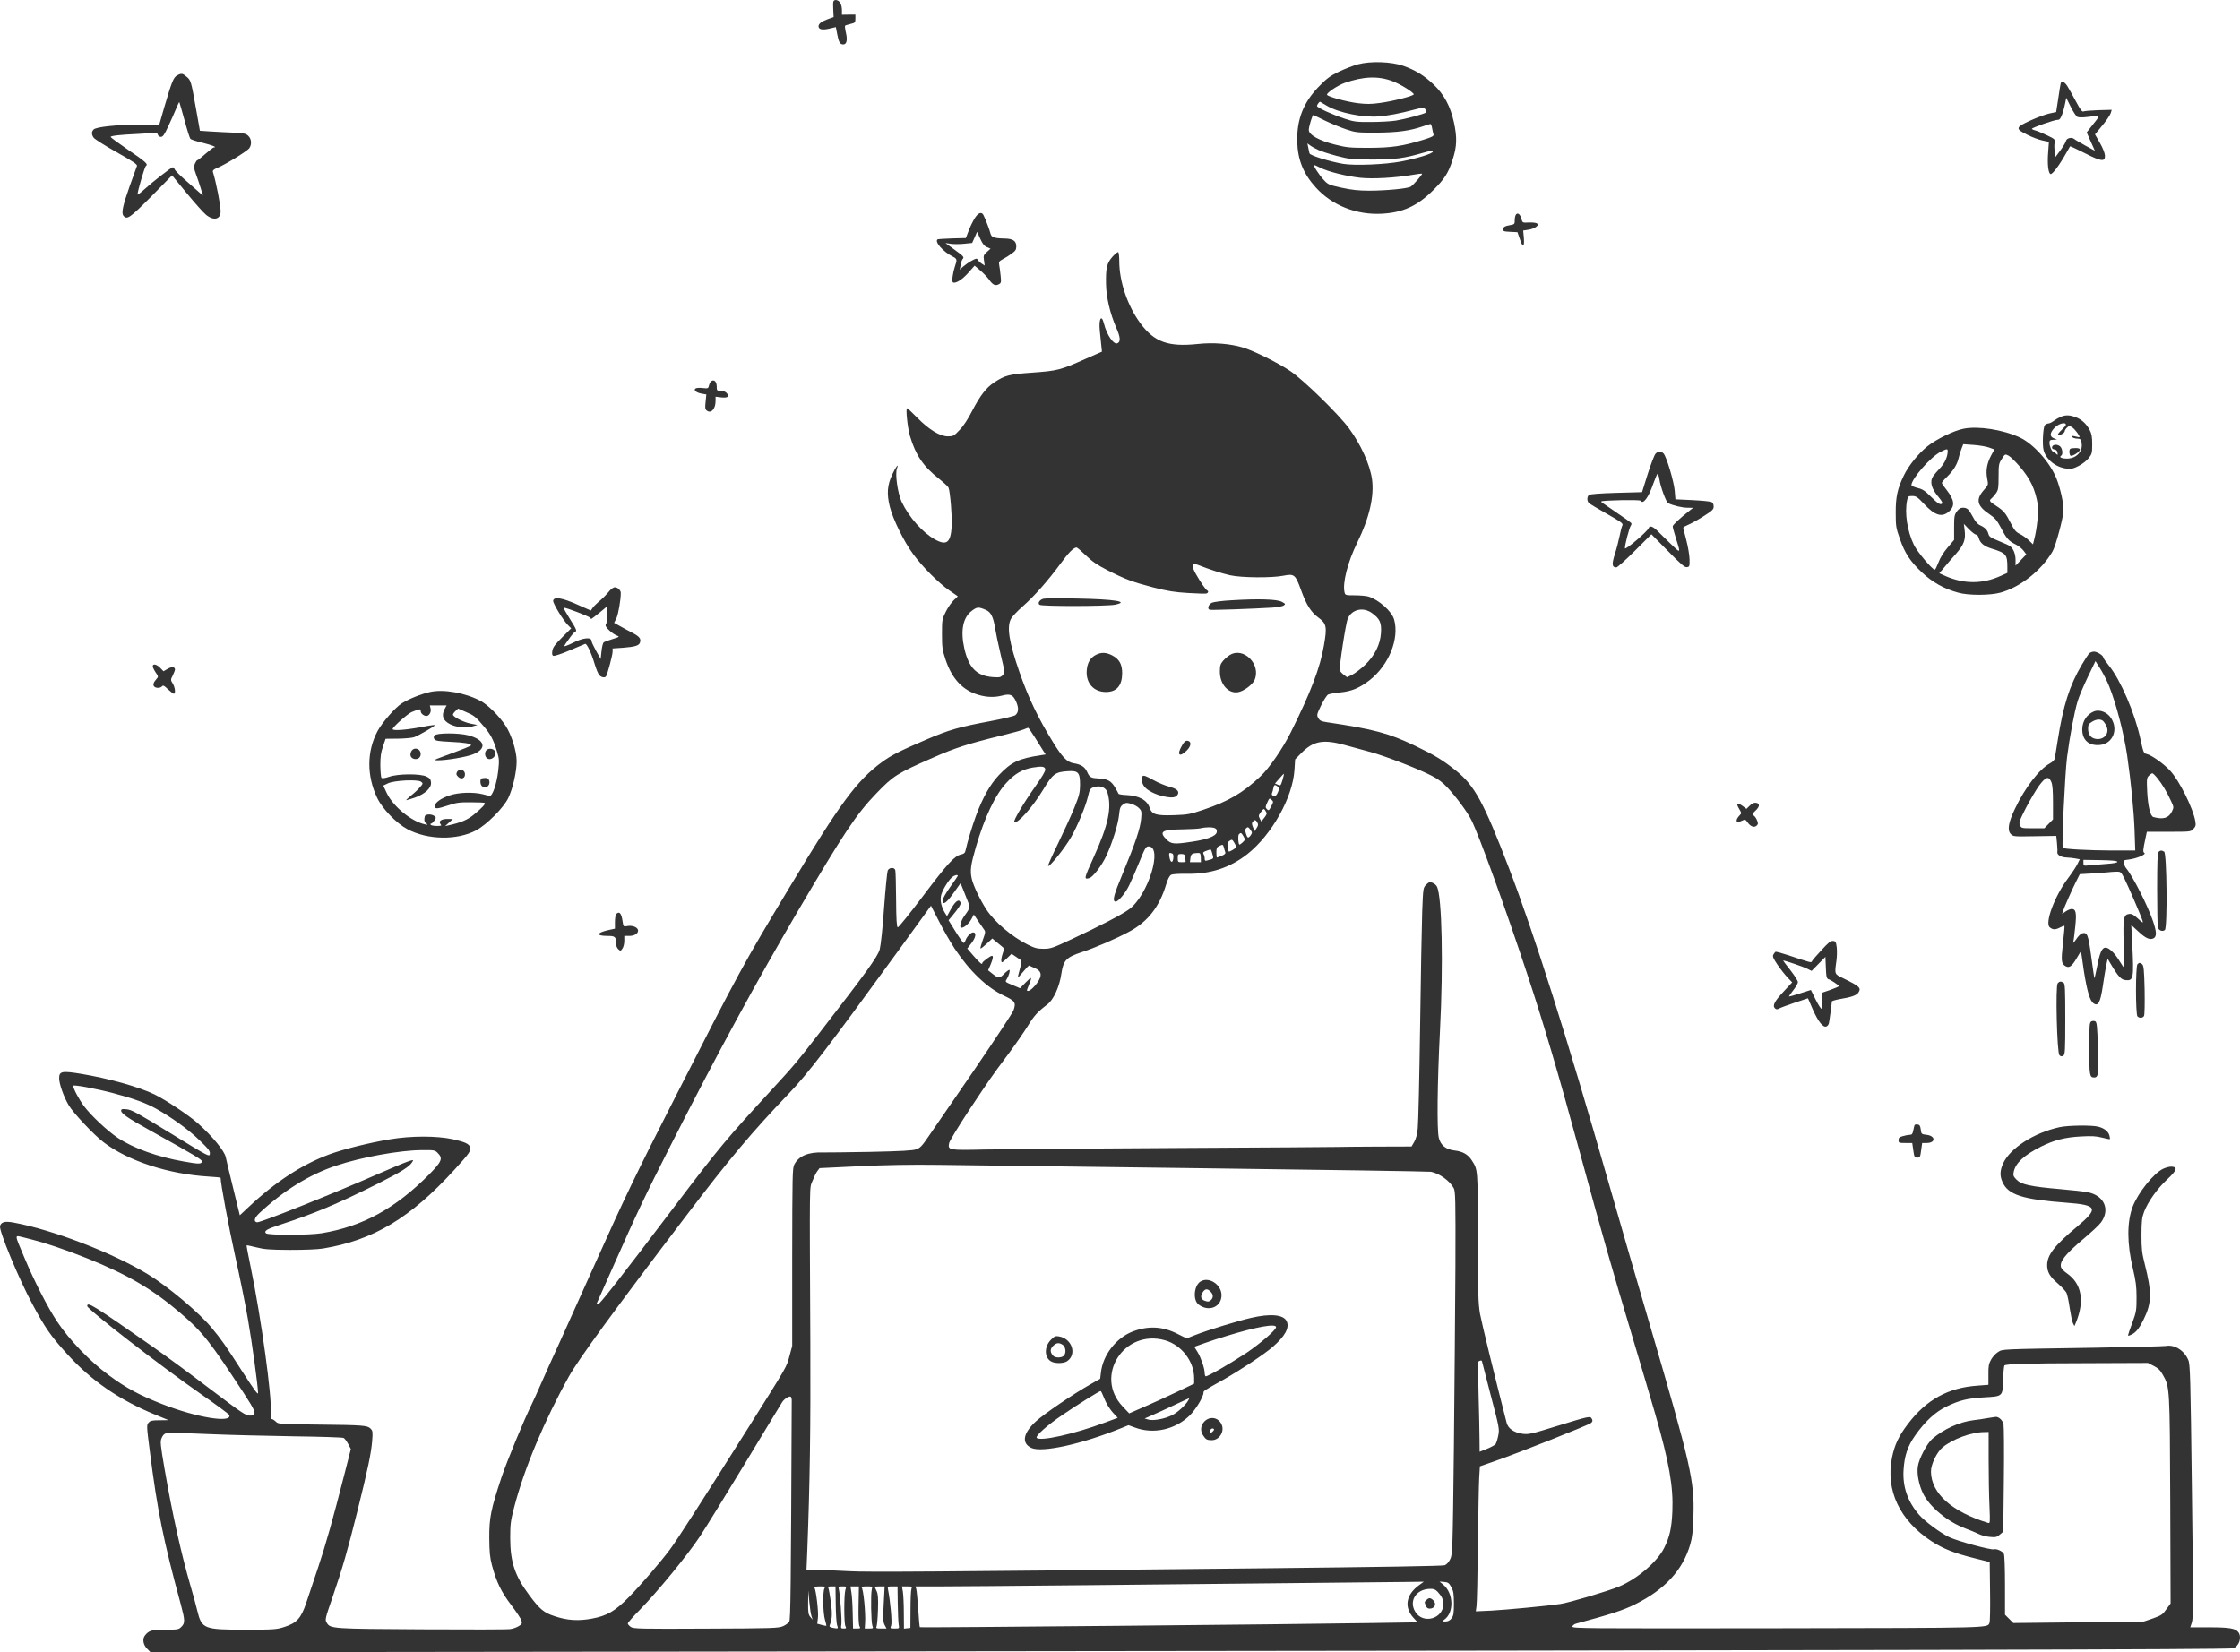 <?xml version="1.0" standalone="no"?>
<!DOCTYPE svg PUBLIC "-//W3C//DTD SVG 20010904//EN"
 "http://www.w3.org/TR/2001/REC-SVG-20010904/DTD/svg10.dtd">
<svg version="1.0" xmlns="http://www.w3.org/2000/svg"
 width="1914.356pt" height="1412.234pt" viewBox="0 0 1914.356 1412.234"
 preserveAspectRatio="xMidYMid meet">
<g transform="translate(-53.459,1682.963) scale(0.1,-0.1)"
fill="#333333" stroke="none">
<path d="M7657 16817 c-3 -7 -3 -40 -1 -73 l3 -60 -50 -18 c-54 -20 -79 -39
-79 -61 0 -27 33 -34 92 -20 l56 13 12 -62 c13 -69 24 -86 52 -86 28 0 37 37
22 100 -7 30 -10 57 -7 60 2 3 23 9 46 15 39 9 42 12 42 45 l0 35 -57 0 -58
-1 0 41 c0 22 -7 51 -16 63 -17 24 -49 29 -57 9z"/>
<path d="M12140 16280 c-41 -11 -115 -40 -165 -64 -76 -37 -103 -58 -172 -129
-130 -135 -186 -279 -182 -467 4 -156 53 -277 160 -394 139 -153 347 -235 564
-223 179 10 301 65 437 200 99 98 131 148 168 265 36 111 38 187 10 317 -30
137 -84 237 -173 322 -83 79 -154 122 -259 160 -103 36 -280 42 -388 13z m295
-144 c68 -26 175 -92 182 -112 4 -13 -178 -60 -294 -75 -71 -10 -113 -10 -187
-1 -92 12 -250 54 -260 71 -9 14 89 80 150 102 161 56 287 61 409 15z m-561
-210 c100 -60 310 -103 446 -91 83 7 174 24 299 57 82 21 84 21 97 3 8 -10 11
-22 7 -26 -13 -13 -174 -56 -258 -70 -44 -7 -141 -12 -215 -12 -121 -1 -144 2
-220 27 -112 37 -240 96 -240 110 0 10 19 36 26 36 1 0 27 -15 58 -34z m-14
-128 c52 -25 133 -58 180 -74 80 -27 94 -28 255 -28 178 1 288 15 400 54 32
11 61 20 65 20 4 0 11 -17 14 -37 4 -21 9 -45 12 -54 3 -12 -15 -22 -84 -43
-182 -56 -273 -69 -467 -70 -165 0 -189 2 -292 28 -133 33 -223 83 -223 125 0
30 32 133 39 128 3 -2 49 -24 101 -49z m-61 -249 c24 -12 96 -35 160 -52 109
-28 127 -30 301 -31 196 0 275 10 438 58 63 18 82 21 82 10 0 -17 -131 -58
-273 -85 -139 -26 -395 -36 -493 -20 -116 20 -283 71 -288 90 -2 9 -8 32 -11
51 l-7 34 23 -17 c13 -10 44 -27 68 -38z m21 -154 c66 -33 223 -72 342 -85
105 -11 300 0 443 25 43 8 81 12 83 10 5 -5 -72 -94 -96 -110 -23 -17 -212
-35 -356 -35 -90 0 -147 6 -235 25 -113 25 -117 27 -157 71 -40 44 -91 124
-79 124 3 0 28 -11 55 -25z"/>
<path d="M2048 16185 c-31 -17 -45 -53 -109 -270 l-43 -150 -171 -1 c-193 0
-369 -19 -390 -41 -19 -19 -19 -43 0 -70 8 -12 96 -68 196 -124 142 -80 179
-105 174 -118 -4 -9 -31 -85 -61 -169 -60 -170 -74 -233 -54 -257 30 -36 55
-18 237 165 l178 181 124 -151 c69 -84 143 -167 166 -186 66 -54 125 -40 125
29 0 54 -38 247 -66 338 -3 12 7 21 38 34 65 26 256 143 273 168 23 32 19 80
-9 106 -20 19 -37 23 -127 27 -57 2 -145 7 -195 10 l-91 6 -33 186 c-42 237
-44 246 -81 276 -35 30 -44 31 -81 11z m63 -381 c22 -82 45 -154 50 -160 5 -7
51 -22 102 -34 81 -20 132 -40 100 -40 -6 0 -38 -25 -72 -55 -34 -30 -66 -55
-70 -55 -5 0 -14 -14 -21 -30 -11 -26 -9 -38 9 -88 12 -31 30 -86 41 -121 l19
-63 -22 19 c-12 11 -65 57 -117 103 -52 45 -98 91 -102 101 -4 11 -12 19 -17
19 -12 0 -172 -124 -243 -189 -32 -29 -58 -49 -58 -43 0 28 61 236 71 243 23
14 0 35 -150 137 -83 57 -151 107 -151 111 0 10 78 19 232 26 62 3 125 8 139
10 20 3 28 -1 32 -15 3 -12 14 -20 27 -20 17 0 29 18 64 93 24 50 53 118 66
149 13 32 25 56 27 55 2 -2 21 -71 44 -153z"/>
<path d="M18146 16118 c-2 -7 -12 -65 -21 -130 l-18 -116 -56 -12 c-31 -6
-103 -33 -161 -59 -132 -60 -135 -71 -30 -123 41 -21 100 -43 130 -49 l55 -12
-6 -84 c-9 -107 1 -187 21 -191 16 -3 79 82 135 183 16 28 30 52 31 54 2 2 58
-24 125 -58 142 -73 175 -76 173 -21 -1 21 -18 64 -43 108 l-42 73 38 46 c58
69 91 116 98 141 l7 23 -114 -3 c-62 -2 -120 -7 -128 -11 -11 -5 -27 15 -64
86 -27 50 -60 109 -73 130 -23 37 -50 49 -57 25z m142 -287 c11 -6 44 -6 87
-1 114 15 112 18 49 -61 l-56 -71 35 -79 35 -78 -81 44 c-44 24 -88 50 -96 57
-22 18 -65 7 -70 -17 -2 -11 -23 -46 -46 -78 l-44 -59 -6 46 c-4 26 -5 60 -1
76 5 28 3 31 -67 64 -40 19 -84 38 -99 41 -16 4 -28 10 -28 14 0 9 190 76 217
76 20 0 27 9 43 52 10 28 21 71 25 95 l8 42 38 -76 c21 -43 47 -82 57 -87z"/>
<path d="M8864 14963 c-16 -26 -40 -75 -52 -108 l-23 -60 -116 -3 c-65 -2
-121 -6 -125 -8 -30 -19 46 -106 130 -148 36 -18 38 -27 18 -82 -19 -57 -29
-131 -17 -138 21 -13 80 24 131 82 l54 61 48 -41 c26 -22 60 -57 76 -79 31
-45 53 -55 83 -39 20 11 21 17 15 74 -3 33 -9 75 -12 91 -5 27 -1 32 32 50 21
11 55 32 76 48 31 22 38 33 38 61 0 47 -29 66 -100 67 -91 2 -113 10 -121 44
-6 27 -40 117 -59 155 -16 33 -46 22 -76 -27z m106 -246 l30 -13 -31 -28 c-29
-26 -31 -32 -25 -72 l6 -44 -25 16 c-14 9 -29 24 -34 33 -8 14 -14 13 -53 -8
-24 -13 -56 -36 -72 -50 l-29 -26 8 40 c3 22 11 44 16 50 16 16 11 23 -68 80
l-78 57 44 -6 c25 -4 76 -4 114 0 l70 7 21 47 21 48 27 -59 c20 -44 35 -63 58
-72z"/>
<path d="M13492 14998 c-7 -7 -12 -29 -12 -49 0 -36 -1 -37 -47 -45 -39 -7
-49 -14 -51 -31 -3 -20 1 -22 59 -25 l62 -3 20 -57 c25 -78 41 -75 35 7 l-6
64 45 7 c24 3 54 15 66 25 19 16 20 20 7 29 -8 6 -39 9 -69 8 -54 -3 -55 -2
-63 28 -10 40 -30 58 -46 42z"/>
<path d="M10041 14634 c-47 -54 -57 -95 -54 -234 2 -113 35 -250 87 -371 37
-84 39 -122 9 -134 -32 -12 -90 73 -114 169 -21 85 -46 40 -35 -64 3 -33 9
-86 12 -118 l6 -58 -143 -63 c-211 -94 -238 -101 -449 -116 -200 -14 -237 -23
-327 -83 -70 -45 -121 -112 -191 -246 -36 -71 -75 -130 -108 -163 -47 -50 -53
-53 -99 -53 -68 0 -162 58 -262 160 -43 44 -82 80 -86 80 -14 0 4 -170 25
-239 49 -164 113 -257 248 -364 41 -33 78 -67 81 -76 14 -35 32 -252 27 -327
-8 -142 -42 -170 -140 -117 -107 58 -225 191 -288 324 -34 74 -57 238 -40 284
20 53 -11 13 -41 -53 -42 -91 -47 -164 -20 -273 27 -108 121 -300 202 -409 80
-108 214 -242 304 -305 39 -27 72 -50 74 -51 2 -2 -13 -17 -33 -34 -19 -18
-50 -62 -68 -98 -32 -64 -33 -71 -33 -192 0 -111 3 -135 29 -214 51 -155 133
-251 253 -296 79 -29 156 -35 227 -17 75 20 98 10 126 -54 22 -52 20 -88 -8
-112 -10 -8 -104 -31 -212 -51 -273 -51 -353 -74 -554 -160 -226 -97 -296
-133 -375 -191 -214 -157 -360 -356 -786 -1065 -404 -671 -429 -718 -973
-1785 -340 -666 -440 -875 -689 -1430 -96 -214 -230 -511 -297 -660 -68 -148
-145 -319 -171 -380 -26 -60 -61 -137 -77 -170 -66 -133 -212 -487 -258 -624
-90 -272 -105 -345 -104 -516 1 -122 5 -166 23 -235 38 -142 79 -227 164 -339
44 -57 83 -117 88 -133 7 -26 4 -31 -24 -48 -17 -11 -49 -22 -72 -25 -22 -4
-359 -4 -750 -2 -771 4 -788 5 -818 56 -16 27 -15 32 49 217 84 245 130 403
214 742 90 361 116 488 125 594 6 78 5 88 -13 106 -28 28 -60 31 -448 35 -333
4 -341 4 -362 25 -12 12 -28 22 -34 22 -9 0 -12 15 -9 51 10 144 -82 809 -170
1238 -22 106 -39 194 -37 196 2 2 39 -6 83 -17 67 -17 114 -21 285 -22 128 0
235 4 285 12 430 71 745 259 1122 672 128 140 143 162 135 193 -8 29 -41 45
-147 69 -139 30 -359 30 -540 -1 -175 -29 -399 -85 -515 -128 -233 -86 -460
-234 -687 -447 l-79 -74 -58 237 c-32 130 -60 246 -62 259 -10 53 -115 180
-237 289 -77 69 -279 203 -372 248 -137 66 -392 137 -627 176 -165 27 -188 22
-188 -38 0 -49 40 -160 82 -231 38 -65 218 -256 298 -316 210 -160 552 -272
898 -293 56 -3 102 -8 102 -11 0 -48 68 -413 125 -672 41 -184 90 -427 109
-540 35 -199 86 -574 86 -627 0 -19 -35 29 -131 178 -151 235 -180 276 -266
380 -111 133 -376 355 -548 459 -306 185 -816 380 -1146 440 -73 13 -103 5
-114 -29 -12 -37 160 -453 278 -671 105 -197 158 -273 291 -419 211 -234 452
-399 766 -527 l105 -43 -76 -1 c-63 0 -79 -3 -94 -20 -18 -20 -18 -27 9 -238
66 -518 116 -766 266 -1317 36 -135 37 -159 5 -190 -23 -24 -30 -25 -137 -25
-117 0 -142 -7 -175 -50 -23 -29 -15 -79 18 -112 l30 -31 5717 7 c9253 10
12054 16 12083 27 50 19 74 93 44 136 -24 34 -76 43 -251 43 l-161 0 14 43
c12 37 12 192 0 1123 -12 977 -15 1083 -31 1119 -35 83 -118 134 -193 120 -21
-3 -292 -10 -603 -15 -821 -13 -789 -11 -830 -37 -20 -12 -46 -41 -59 -64 -20
-36 -24 -55 -23 -129 l0 -87 -92 -7 c-252 -17 -440 -121 -597 -329 -78 -102
-113 -178 -135 -286 -56 -281 66 -538 339 -716 100 -64 194 -102 372 -146
l124 -31 3 -252 c2 -138 0 -259 -5 -268 -19 -44 39 -43 -1810 -46 -1667 -2
-1758 -2 -1755 15 2 9 17 21 33 25 291 78 401 114 500 163 256 126 411 293
475 515 17 59 23 111 27 245 9 296 -22 432 -368 1615 -100 338 -263 903 -364
1255 -346 1210 -630 2106 -843 2660 -218 569 -295 710 -455 838 -113 90 -178
130 -349 212 -226 108 -353 142 -758 202 -44 7 -57 13 -69 35 -15 26 -13 31
24 108 22 45 49 87 60 93 11 5 57 14 102 18 98 9 167 38 253 105 164 129 255
353 209 518 -19 70 -132 170 -221 197 -18 5 -70 10 -114 10 -76 0 -82 1 -88
22 -21 78 25 260 108 429 103 210 146 395 126 541 -18 127 -96 299 -198 437
-92 124 -392 416 -502 489 -110 73 -306 170 -402 200 -110 33 -255 45 -390 30
-250 -26 -368 17 -486 175 -111 150 -182 358 -182 532 0 40 -4 75 -9 78 -5 4
-27 -15 -50 -40z m-226 -2552 c54 -52 96 -81 180 -124 156 -80 219 -103 395
-149 126 -32 182 -41 299 -48 79 -5 150 -7 158 -4 14 6 17 19 6 25 -14 6 -58
71 -98 141 -43 79 -39 101 18 78 87 -35 201 -72 273 -88 99 -22 358 -24 457
-4 93 18 102 11 151 -124 46 -127 84 -187 149 -235 68 -50 74 -78 47 -233 -32
-193 -115 -409 -286 -751 -69 -137 -184 -304 -256 -371 -152 -143 -273 -214
-490 -287 -113 -38 -133 -42 -252 -46 -150 -5 -187 6 -206 63 -22 66 -92 104
-198 109 -36 1 -67 6 -69 12 -2 5 -13 27 -26 48 -33 58 -64 77 -133 81 -78 4
-87 9 -108 56 -20 44 -52 65 -116 75 -56 9 -97 51 -178 183 -126 204 -209 377
-285 596 -89 257 -110 386 -72 456 11 20 56 67 99 105 98 86 216 219 321 362
74 101 114 141 140 142 6 0 42 -31 80 -68z m-854 -466 c42 -18 63 -59 79 -161
6 -38 27 -138 47 -222 36 -151 37 -152 17 -174 -17 -19 -27 -21 -84 -17 -138
10 -206 79 -244 245 -34 152 -12 264 63 321 47 35 56 36 122 8z m3298 -26 c68
-49 83 -82 78 -168 -6 -102 -54 -198 -140 -279 -35 -33 -83 -69 -107 -81 l-43
-21 -28 21 c-16 12 -31 29 -34 37 -7 25 50 401 68 443 34 79 131 102 206 48z
m-2881 -1062 c28 -46 61 -97 72 -115 l21 -32 -38 -6 c-194 -29 -256 -59 -363
-172 -75 -81 -135 -187 -194 -345 -32 -87 -75 -229 -90 -299 -4 -20 -14 -28
-38 -33 -55 -11 -118 -80 -328 -359 -111 -147 -207 -266 -213 -264 -9 3 -13
71 -14 238 -1 128 -4 242 -7 251 -7 27 -54 24 -65 -4 -5 -13 -19 -156 -31
-318 -12 -176 -28 -319 -37 -355 -18 -63 -110 -191 -512 -710 -202 -261 -216
-277 -416 -495 -376 -408 -442 -486 -820 -985 -485 -640 -646 -845 -661 -845
-9 0 -13 4 -10 8 2 4 65 145 139 312 203 458 268 596 501 1055 385 759 728
1389 1081 1990 393 668 500 828 669 1003 145 151 177 171 485 306 185 82 304
120 575 186 93 23 183 47 200 55 17 7 34 14 37 14 3 1 29 -36 57 -81z m2652
-67 c58 -16 157 -43 220 -60 132 -37 409 -144 522 -203 53 -27 95 -59 131 -98
77 -82 173 -213 206 -279 65 -128 292 -756 474 -1306 148 -447 262 -833 453
-1535 200 -733 263 -954 449 -1575 79 -264 166 -559 194 -656 121 -420 157
-626 148 -838 -6 -140 -22 -215 -69 -310 -57 -118 -229 -266 -386 -332 -96
-40 -423 -137 -501 -149 -113 -17 -452 -49 -591 -57 l-133 -6 6 44 c4 24 9
258 12 519 3 261 8 520 11 576 l6 100 131 46 c191 66 799 307 819 325 14 12
15 20 7 35 -14 26 -18 25 -304 -63 -207 -64 -235 -71 -285 -65 -74 9 -126 44
-139 93 -101 393 -213 852 -228 933 -15 92 -18 172 -18 656 -1 590 0 574 -53
657 -33 50 -77 75 -147 83 -74 9 -118 44 -134 108 -17 70 -13 463 10 918 29
565 17 1138 -25 1228 -6 13 -24 29 -39 34 -24 9 -31 6 -54 -16 -26 -27 -26
-28 -34 -230 -4 -112 -12 -556 -18 -988 -6 -432 -15 -821 -20 -865 -5 -53 -16
-93 -31 -117 l-22 -38 -309 -1 c-170 -1 -312 -2 -316 -3 -5 -1 -627 -5 -1383
-9 -756 -4 -1496 -10 -1645 -13 -304 -7 -311 -5 -299 55 4 19 81 145 173 285
177 266 183 275 340 486 55 74 126 177 158 228 55 90 84 122 168 186 53 40
104 151 120 262 17 115 41 141 174 185 121 40 296 116 409 177 156 84 255 211
312 400 15 49 29 76 43 84 13 7 67 10 139 9 198 -3 366 52 515 170 208 166
385 483 400 716 l6 92 50 51 c105 107 189 123 377 71z m-2562 -208 c2 -14 -29
-66 -92 -155 -94 -133 -183 -284 -173 -294 23 -23 157 127 245 273 84 139 105
154 212 161 90 6 105 -11 105 -117 -1 -67 -6 -89 -49 -196 -27 -66 -89 -202
-138 -303 -49 -100 -88 -187 -86 -193 6 -19 143 151 197 246 54 95 122 258
142 340 16 71 22 79 62 89 50 13 93 -7 106 -48 39 -129 8 -277 -116 -550 -86
-190 -86 -194 -39 -182 31 8 110 111 148 196 50 109 98 265 106 341 6 61 11
75 33 91 23 17 31 18 69 8 23 -6 54 -23 68 -37 23 -23 24 -30 19 -91 -7 -82
-49 -207 -156 -465 -78 -187 -91 -236 -65 -244 20 -7 87 71 120 142 19 39 58
129 87 200 47 116 55 130 77 130 125 0 -2 -415 -164 -536 -58 -44 -258 -148
-495 -258 -160 -75 -178 -81 -238 -81 -54 0 -76 6 -136 36 -134 67 -280 191
-352 299 -53 81 -114 208 -126 266 -15 68 -8 117 36 269 74 254 165 446 262
550 71 77 136 114 223 129 81 13 104 10 108 -16z m2027 -91 c-15 -49 -17 -51
-40 -40 l-24 11 37 42 c20 24 38 42 39 41 2 -2 -4 -26 -12 -54z m-41 -55 c16
-11 16 -15 2 -49 -13 -29 -20 -35 -36 -31 -15 4 -19 11 -15 22 4 9 9 28 12 44
6 30 12 33 37 14z m-55 -169 c-19 -37 -22 -39 -37 -25 -14 15 -14 20 3 57 17
38 19 39 36 24 18 -16 17 -18 -2 -56z m-39 -62 c0 -6 -10 -24 -23 -39 l-23
-29 -13 25 c-12 22 -11 28 10 56 22 29 25 31 36 15 7 -10 13 -23 13 -28z m-80
-77 c9 -16 8 -26 -6 -47 l-18 -27 -13 34 c-11 25 -11 36 -2 47 16 19 26 18 39
-7z m-361 -49 c13 -6 17 -17 14 -34 -7 -33 -81 -62 -212 -81 -152 -23 -177
-21 -217 19 -68 68 -39 85 139 87 67 1 136 5 152 9 44 11 104 11 124 0z m303
-14 c15 -21 15 -25 2 -45 -21 -29 -29 -27 -41 13 -8 24 -7 38 0 45 15 15 20
14 39 -13z m-60 -55 c16 -28 15 -30 -8 -52 -13 -12 -26 -21 -28 -18 -10 12
-13 78 -3 88 16 16 20 14 39 -18z m-62 -91 c0 -9 -59 -45 -65 -38 -1 2 -5 20
-8 40 -5 30 -2 39 16 51 20 13 23 12 39 -15 10 -15 18 -33 18 -38z m-106 -4
c3 -13 9 -31 12 -40 4 -12 -4 -20 -30 -31 -19 -8 -38 -15 -41 -15 -3 0 -5 20
-5 43 0 36 4 46 23 55 32 15 34 15 41 -12z m-98 -56 c12 -43 15 -39 -48 -56
-14 -4 -18 1 -18 18 0 13 -5 30 -10 38 -7 12 -2 18 23 27 18 6 34 12 37 12 3
1 11 -17 16 -39z m-344 5 c9 -4 13 -17 10 -41 -5 -45 -25 -39 -33 9 -6 37 -3
42 23 32z m245 -35 l1 -40 -47 0 -47 0 4 34 c4 36 14 43 62 45 22 1 25 -3 27
-39z m-137 11 c0 -11 3 -26 6 -35 5 -13 -1 -16 -30 -16 -34 0 -36 1 -36 35 0
32 2 35 30 35 23 0 30 -5 30 -19z m-1940 -167 c0 -3 -29 -46 -65 -96 -36 -50
-65 -102 -65 -115 0 -46 34 -22 100 72 l54 76 41 -103 c45 -111 45 -102 -7
-175 -34 -47 -48 -103 -26 -103 24 0 67 38 87 78 l18 35 36 -54 c20 -30 43
-63 51 -74 14 -18 13 -27 -10 -89 -13 -38 -23 -71 -20 -73 3 -3 26 15 53 40
l48 45 25 -21 c14 -12 37 -31 52 -43 26 -21 27 -21 12 -64 -8 -24 -14 -52 -12
-64 3 -18 8 -16 45 20 l43 41 37 -25 c21 -14 41 -28 45 -31 4 -4 -1 -38 -12
-76 -11 -38 -18 -70 -17 -71 1 -2 23 22 47 51 25 30 47 53 50 52 3 -2 24 -12
48 -22 52 -22 63 -53 36 -102 -22 -41 -73 -93 -91 -93 -16 0 -16 0 1 41 34 83
31 87 -22 33 l-50 -51 -59 25 c-72 30 -70 28 -54 54 19 30 31 78 21 78 -5 0
-26 -16 -46 -36 -39 -40 -46 -39 -107 10 l-28 22 21 48 c21 50 25 76 12 76
-14 0 -82 -51 -82 -61 0 -19 -18 -5 -74 59 l-55 64 35 45 c39 50 45 93 15 93
-20 0 -56 -38 -66 -71 -4 -10 -10 -19 -15 -19 -5 0 -36 44 -69 97 l-60 97 32
38 c58 70 76 99 70 114 -12 33 -42 13 -79 -52 l-36 -65 -18 28 c-29 49 -41 98
-34 143 7 42 59 130 96 163 19 16 48 23 48 11z m-27 -622 c130 -195 278 -336
424 -404 93 -44 103 -58 79 -125 -8 -22 -163 -256 -343 -520 -181 -263 -356
-517 -389 -566 -49 -72 -66 -90 -99 -101 -30 -11 -127 -16 -390 -22 -192 -3
-376 -6 -409 -5 -124 4 -205 -30 -243 -103 -16 -28 -17 -100 -18 -791 l0 -760
-23 -85 c-27 -99 -12 -73 -353 -615 -400 -635 -608 -958 -669 -1040 -85 -113
-245 -299 -350 -406 -119 -121 -188 -161 -319 -185 -117 -21 -208 -15 -316 21
-92 30 -126 58 -217 180 -122 163 -162 281 -163 485 0 121 3 148 33 263 85
330 259 745 469 1122 81 145 385 562 996 1365 377 496 568 723 877 1046 171
178 345 406 973 1270 l248 342 69 -134 c37 -74 98 -178 133 -232z m-7187
-1237 c164 -43 277 -84 361 -131 133 -74 278 -179 370 -268 81 -78 94 -95 91
-119 -3 -27 -6 -26 -332 174 -284 174 -336 203 -378 207 -39 4 -48 2 -48 -11
0 -25 53 -62 246 -169 383 -213 444 -250 444 -264 0 -25 -24 -26 -151 -3 -229
40 -432 113 -568 203 -88 59 -225 187 -287 269 -42 55 -94 153 -94 176 0 12
191 -23 346 -64z m2769 -510 c47 -46 36 -73 -72 -183 -291 -293 -569 -445
-918 -503 -105 -18 -460 -18 -477 -1 -20 20 7 36 117 72 305 100 490 178 838
352 206 104 275 147 297 189 10 17 8 17 -44 -1 -30 -10 -143 -58 -253 -106
-390 -171 -1005 -417 -1032 -412 -31 6 -23 38 21 79 205 192 428 330 655 405
213 72 544 132 731 133 107 1 114 0 137 -24z m6545 -131 c1053 -13 1929 -27
1945 -30 72 -15 159 -77 193 -139 15 -27 17 -88 15 -665 -2 -349 -8 -1047 -13
-1550 -10 -882 -12 -916 -31 -956 -12 -26 -30 -46 -47 -53 -18 -7 -530 -15
-1532 -26 -2850 -30 -3414 -34 -3560 -25 -80 5 -194 9 -254 9 l-109 1 7 168
c22 572 29 1037 26 1767 -7 1442 -8 1321 18 1390 13 33 31 71 42 85 l19 25
333 16 c224 11 448 15 683 12 193 -2 1212 -15 2265 -29z m-9923 -634 c57 -17
165 -53 240 -81 394 -147 631 -273 859 -456 233 -189 297 -261 521 -598 166
-250 193 -295 193 -323 0 -19 -6 -22 -40 -22 -36 0 -65 20 -347 233 -169 129
-384 287 -478 352 -518 362 -565 391 -565 351 0 -26 619 -506 962 -745 135
-94 249 -178 252 -186 27 -72 -281 -22 -575 94 -194 76 -309 138 -457 248
-158 116 -335 300 -438 455 -79 117 -198 350 -281 548 -87 208 -86 191 -11
174 35 -8 109 -28 165 -44z m12303 -1016 c0 -3 34 -134 75 -291 74 -280 75
-288 64 -344 -6 -32 -17 -65 -23 -73 -6 -8 -39 -26 -73 -40 l-63 -25 -1 107
c0 59 -4 229 -8 377 -4 149 -6 276 -3 283 4 12 32 18 32 6z m5740 -39 c38 -19
57 -37 79 -77 59 -103 59 -109 63 -1073 l3 -881 -36 -49 c-31 -45 -43 -53
-113 -78 l-79 -27 -558 -7 -558 -6 -35 35 -36 36 0 252 c0 142 -4 259 -10 269
-11 22 -64 45 -84 38 -22 -9 -312 70 -383 104 -77 37 -209 135 -258 192 -97
112 -141 239 -132 382 7 120 35 205 99 295 84 120 173 202 269 248 110 53 178
70 322 78 159 9 157 7 161 152 2 62 7 116 11 120 13 14 188 19 703 20 l523 2
49 -25z m-11639 -291 c-7 -1625 -10 -1874 -21 -1894 -6 -12 -30 -30 -53 -40
-39 -17 -86 -19 -658 -21 -568 -3 -619 -1 -643 14 -14 10 -26 23 -26 30 0 7
46 60 103 117 154 158 408 468 512 625 51 77 227 363 392 635 165 272 305 505
313 516 17 27 63 55 73 45 4 -4 8 -17 8 -27z m-4931 -294 c140 -6 442 -13 670
-17 228 -3 422 -9 431 -14 9 -4 26 -27 39 -51 l23 -44 -52 -204 c-103 -403
-163 -615 -228 -809 -36 -108 -81 -243 -101 -301 -44 -132 -81 -173 -188 -207
-66 -21 -88 -23 -330 -23 -360 0 -375 6 -414 165 -12 50 -37 142 -56 205 -81
279 -157 620 -224 1010 -34 198 -37 229 -25 256 19 45 38 52 124 48 42 -3 191
-9 331 -14z m10293 -1289 c-113 -82 -131 -188 -48 -280 l35 -38 -388 -6 c-657
-11 -3861 -41 -3866 -36 -3 2 -9 72 -14 154 -6 83 -13 160 -17 173 l-7 22 223
0 c220 0 1816 15 3968 38 l154 2 -40 -29z m274 -16 c19 -34 23 -55 23 -141 0
-87 -3 -105 -21 -128 -14 -18 -30 -26 -52 -26 -31 0 -31 0 -9 16 84 59 80 224
-8 298 l-33 27 39 -3 c33 -3 42 -8 61 -43z m-5357 -14 c-15 -29 -12 -210 5
-266 8 -27 13 -50 12 -52 -2 -1 -20 2 -41 8 l-37 10 6 52 c6 48 -16 235 -30
257 -4 6 14 10 45 10 47 0 50 -1 40 -19z m97 -134 c1 -83 6 -164 12 -179 11
-30 10 -31 -38 -22 -25 5 -31 11 -25 23 20 50 23 95 10 193 -8 56 -17 111 -21
121 -6 14 -2 17 26 17 l34 0 2 -153z m82 121 c-12 -45 -12 -285 1 -309 9 -16
7 -19 -15 -19 -24 0 -25 3 -20 33 6 31 -10 257 -22 305 -5 20 -1 22 30 22 35
0 36 0 26 -32z m113 -128 c-2 -101 1 -167 8 -180 10 -18 8 -20 -22 -20 l-33 0
-3 127 c-1 70 -6 151 -11 180 l-8 53 36 0 36 0 -3 -160z m113 133 c-10 -39 -6
-279 5 -309 9 -23 8 -24 -28 -24 l-37 0 3 47 c6 84 -15 295 -30 304 -8 5 7 9
41 9 53 0 53 0 46 -27z m102 -123 c-7 -127 -5 -154 8 -180 l16 -30 -47 0 c-40
0 -45 2 -38 18 4 9 10 74 12 144 3 102 0 134 -12 159 -9 18 -16 34 -16 36 0 1
19 3 43 3 l42 0 -8 -150z m120 2 c1 -81 5 -162 8 -179 6 -33 6 -33 -34 -33
-40 0 -40 0 -30 27 9 24 -7 205 -27 306 -5 26 -4 27 38 27 l43 0 2 -148z m117
126 c-5 -13 -8 -93 -8 -178 l-1 -155 -27 -3 -28 -3 -1 133 c0 73 -4 154 -8
181 l-8 47 44 0 c42 0 44 -1 37 -22z m4498 -25 c35 -38 48 -66 48 -103 0 -127
-174 -176 -240 -67 -57 93 7 194 126 196 32 1 46 -5 66 -26z m-5352 -208 l10
-30 -20 24 c-17 20 -20 37 -19 125 l2 101 8 -95 c5 -52 13 -108 19 -125z"/>
<path d="M9451 11712 c-34 -10 -51 -40 -31 -52 22 -14 573 -13 643 1 129 26 0
47 -333 53 -140 3 -266 2 -279 -2z"/>
<path d="M11062 11699 c-79 -4 -155 -14 -170 -21 -29 -14 -42 -52 -20 -60 13
-5 369 8 535 18 45 3 89 11 99 19 16 11 15 14 -17 31 -41 22 -200 27 -427 13z"/>
<path d="M9902 11233 c-49 -24 -75 -68 -80 -134 -8 -108 59 -184 164 -184 92
0 138 54 139 160 0 76 -24 120 -84 152 -52 27 -93 29 -139 6z"/>
<path d="M11045 11231 c-17 -10 -43 -33 -58 -50 -23 -28 -27 -42 -27 -93 0
-107 72 -188 154 -175 50 8 126 65 143 106 56 133 -95 284 -212 212z"/>
<path d="M10636 10457 c-47 -80 -22 -105 41 -42 39 39 42 78 6 83 -16 2 -28
-7 -47 -41z"/>
<path d="M10297 10193 c-13 -12 -7 -48 12 -79 23 -39 104 -80 184 -94 64 -12
92 -7 107 19 15 29 -9 50 -75 67 -33 9 -92 33 -131 55 -73 40 -86 44 -97 32z"/>
<path d="M10791 5874 c-53 -38 -62 -156 -14 -194 87 -68 199 -22 197 82 -3 92
-113 160 -183 112z m89 -84 c25 -25 26 -52 2 -74 -15 -13 -24 -14 -50 -5 -36
12 -42 40 -16 77 19 27 38 28 64 2z"/>
<path d="M11225 5565 c-117 -27 -368 -104 -475 -146 l-75 -29 -80 40 c-125 63
-246 69 -377 20 -144 -54 -259 -202 -275 -355 l-6 -50 -86 -49 c-143 -81 -392
-250 -463 -315 -110 -101 -125 -186 -40 -227 91 -43 433 32 772 170 l59 24 52
-19 c159 -61 346 -20 471 102 53 52 118 160 118 196 0 14 4 17 165 107 147 83
351 218 424 281 107 92 148 166 122 221 -26 58 -139 68 -306 29z m215 -79 c0
-24 -136 -141 -253 -220 -141 -93 -338 -206 -349 -200 -4 3 -8 15 -8 28 0 39
-31 129 -60 178 l-29 46 87 31 c48 17 132 45 187 61 261 80 425 109 425 76z
m-950 -112 c142 -40 250 -180 250 -324 l0 -47 -142 -68 c-79 -38 -204 -95
-278 -127 l-135 -59 -57 60 c-245 260 14 663 362 565z m-525 -481 c22 -58 52
-108 92 -150 l30 -32 -108 -40 c-267 -100 -563 -165 -585 -130 -10 17 92 108
221 195 130 89 315 204 326 204 3 0 14 -21 24 -47z m724 -34 c-20 -38 -93
-105 -141 -127 -62 -31 -158 -48 -199 -36 l-32 9 79 35 c43 19 129 58 189 87
61 28 111 52 113 52 1 1 -2 -9 -9 -20z"/>
<path d="M9517 5379 c-58 -58 -59 -148 -3 -184 32 -21 107 -21 139 -1 88 58
44 195 -69 213 -29 5 -38 1 -67 -28z m101 -45 c26 -18 30 -75 6 -94 -20 -18
-72 -17 -88 1 -28 29 -29 57 -2 84 29 29 52 31 84 9z"/>
<path d="M10829 4681 c-34 -34 -39 -82 -12 -121 23 -35 33 -40 74 -40 65 0
112 75 83 136 -28 59 -98 71 -145 25z m81 -70 c0 -11 -29 -35 -35 -29 -10 9 7
38 21 38 8 0 14 -4 14 -9z"/>
<path d="M17530 4710 c-25 -5 -82 -13 -128 -19 -122 -15 -254 -75 -353 -159
-45 -39 -115 -170 -124 -237 -10 -62 9 -158 45 -232 57 -115 211 -242 362
-298 40 -15 91 -36 113 -47 22 -11 65 -23 96 -25 49 -5 59 -2 85 20 l29 25 5
444 c3 243 1 457 -3 475 -8 34 -41 64 -67 62 -8 -1 -35 -5 -60 -9z m0 -358 c0
-132 3 -308 7 -392 6 -148 6 -153 -13 -147 -310 96 -484 252 -487 437 -1 62
50 168 100 209 85 70 241 128 351 130 l42 1 0 -238z"/>
<path d="M12726 3154 c-19 -18 -19 -16 -6 -48 6 -18 17 -26 33 -26 45 0 62 43
29 73 -23 21 -36 21 -56 1z"/>
<path d="M6613 13572 c-6 -4 -15 -20 -19 -36 -6 -27 -9 -28 -53 -23 -26 3 -53
2 -61 -3 -22 -14 5 -37 51 -45 l40 -7 -6 -62 c-6 -50 -4 -65 9 -75 36 -30 76
12 76 81 l0 37 49 -6 c56 -6 73 8 45 38 -10 11 -30 19 -51 19 -31 0 -33 2 -33
33 0 44 -21 66 -47 49z"/>
<path d="M18142 13265 c-18 -8 -45 -24 -59 -35 -14 -11 -34 -20 -43 -20 -10 0
-23 -7 -30 -15 -15 -19 -23 -168 -10 -214 21 -80 106 -147 198 -157 38 -5 57
0 101 23 30 15 69 45 85 66 29 36 31 44 31 120 0 64 -5 91 -22 122 -29 54 -70
91 -122 110 -53 19 -86 19 -129 0z m48 -66 c0 -6 -17 -26 -37 -45 -20 -19 -34
-37 -30 -40 10 -11 57 14 57 29 0 8 9 22 20 32 18 17 21 17 45 1 23 -15 68
-76 61 -83 -1 -1 -17 1 -34 6 -18 5 -32 6 -32 1 0 -10 26 -20 55 -20 18 0 24
-7 29 -34 14 -73 -43 -136 -124 -136 -47 0 -71 12 -50 25 17 10 11 61 -9 79
-23 21 -65 18 -69 -6 -2 -11 5 -18 20 -20 15 -2 24 -11 26 -27 4 -23 3 -23
-13 -8 -9 10 -20 17 -24 17 -12 0 -31 47 -31 75 0 21 5 25 33 26 l32 1 -27 11
c-39 15 -36 48 7 92 35 35 95 50 95 24z"/>
<path d="M18227 12993 c-11 -10 -8 -51 3 -58 14 -9 80 33 80 51 0 10 -12 14
-38 14 -21 0 -42 -3 -45 -7z"/>
<path d="M17315 13165 c-85 -17 -229 -88 -307 -149 -78 -62 -162 -166 -203
-251 -54 -112 -70 -183 -69 -320 0 -111 2 -127 35 -220 43 -125 89 -194 191
-290 87 -82 189 -139 308 -171 88 -25 271 -24 360 0 169 46 351 189 446 352
28 48 94 295 94 354 0 63 -26 181 -59 266 -54 139 -197 300 -316 355 -145 67
-355 99 -480 74z m217 -160 l47 -17 -29 -54 c-35 -67 -46 -129 -32 -197 10
-51 10 -52 -28 -95 -72 -81 -60 -136 46 -207 50 -34 65 -53 100 -118 46 -90
67 -113 125 -141 24 -12 53 -35 67 -53 l24 -32 -46 -48 -46 -48 0 48 c0 50
-17 94 -45 117 -8 7 -52 27 -97 45 -71 29 -84 37 -90 62 -9 33 -29 54 -73 74
-20 9 -41 34 -61 73 -35 65 -47 76 -86 76 -19 0 -33 -10 -50 -32 -21 -30 -23
-44 -23 -138 l0 -105 -55 -65 c-35 -41 -65 -89 -79 -128 -13 -34 -27 -62 -31
-62 -21 0 -151 154 -179 213 -57 119 -80 272 -58 380 7 35 10 37 45 37 32 0
44 -8 102 -70 90 -96 150 -114 208 -65 57 48 51 100 -18 188 -22 27 -40 54
-40 59 0 5 22 31 49 57 51 50 84 104 96 161 4 19 14 52 23 74 l15 39 86 -6
c47 -3 107 -13 133 -22z m-352 -32 c0 -46 -25 -102 -64 -143 -24 -25 -50 -56
-60 -70 -32 -48 -16 -107 50 -184 18 -21 31 -43 28 -47 -12 -20 -36 -6 -96 54
-53 53 -73 66 -116 76 -28 7 -52 18 -52 24 1 55 166 243 250 285 54 27 60 27
60 5z m616 -131 c91 -106 132 -194 154 -325 9 -56 -7 -210 -31 -299 l-10 -41
-35 34 c-19 18 -53 43 -76 54 -35 17 -48 32 -79 93 -45 88 -59 105 -126 149
-57 36 -61 44 -38 63 9 7 26 27 38 44 19 27 22 44 22 141 0 103 2 113 28 153
27 42 27 42 57 27 16 -8 59 -50 96 -93z m-374 -582 c9 0 19 -12 23 -27 11 -44
44 -72 112 -93 123 -38 133 -50 133 -160 l0 -47 -60 -27 c-153 -69 -310 -69
-469 0 l-53 24 40 47 c22 27 67 79 101 117 70 79 86 123 76 204 l-7 54 44 -46
c25 -25 52 -46 60 -46z"/>
<path d="M14683 12951 c-10 -11 -40 -89 -67 -174 l-48 -154 -220 -6 c-141 -4
-226 -11 -234 -18 -17 -14 -18 -51 -1 -68 6 -7 76 -49 154 -93 125 -71 141
-83 133 -99 -6 -10 -16 -51 -24 -91 -8 -40 -26 -110 -41 -156 -27 -87 -24
-112 14 -112 8 0 80 64 158 142 l141 141 140 -142 c113 -115 144 -142 163
-139 23 3 24 7 23 68 -1 36 -14 110 -28 164 -14 54 -26 101 -26 105 0 5 18 15
40 24 23 9 81 41 130 72 79 50 90 60 90 86 0 17 -7 32 -17 37 -10 6 -84 13
-164 17 l-146 7 -6 74 c-7 79 -69 288 -95 317 -20 22 -47 22 -69 -2z m33 -218
c9 -63 58 -196 75 -204 43 -21 121 -39 164 -39 l50 -1 -25 -19 c-97 -77 -150
-127 -150 -140 0 -8 11 -49 24 -90 46 -146 47 -144 -40 -60 -43 41 -94 92
-115 113 -41 39 -66 47 -75 22 -11 -29 -199 -189 -202 -172 -4 19 37 178 50
194 5 7 7 16 4 21 -3 5 -60 46 -128 92 -144 98 -132 89 -127 94 10 10 328 16
334 6 22 -36 68 26 110 148 16 45 32 82 36 82 4 0 11 -21 15 -47z"/>
<path d="M5747 11783 c-28 -34 -64 -71 -103 -103 -16 -14 -37 -35 -45 -47
l-15 -22 -115 51 c-129 58 -202 70 -207 33 -3 -22 84 -165 126 -208 l28 -28
-77 -77 c-61 -61 -79 -85 -84 -115 -4 -28 -2 -39 9 -43 9 -3 71 17 138 46 68
29 128 54 133 56 14 6 52 -74 81 -170 13 -44 31 -88 41 -98 17 -19 48 -24 57
-9 13 20 56 183 56 210 l0 28 89 6 c102 8 137 18 145 45 11 33 -5 52 -73 87
-36 19 -85 45 -107 58 l-41 23 19 38 c16 31 38 156 38 218 0 22 -27 48 -51 48
-10 0 -29 -12 -42 -27z m-22 -202 c0 -38 -3 -73 -7 -77 -5 -4 -8 -13 -8 -20 0
-18 58 -71 93 -85 29 -12 29 -12 -34 -32 -35 -10 -69 -23 -75 -28 -7 -5 -15
-39 -19 -76 l-7 -66 -39 69 c-21 38 -39 76 -39 85 0 36 -75 28 -161 -17 -16
-8 -40 -19 -55 -24 -24 -9 -23 -6 18 51 23 34 48 64 55 66 21 8 16 21 -43 114
-31 49 -55 92 -52 94 7 7 222 -75 226 -86 2 -5 7 -9 11 -9 5 0 136 106 136
110 0 0 0 -31 0 -69z"/>
<path d="M18387 11243 c-8 -10 -35 -52 -60 -94 -106 -179 -159 -347 -207 -649
-12 -74 -23 -144 -25 -155 -2 -11 -21 -29 -41 -40 -92 -50 -213 -207 -300
-390 -56 -117 -66 -183 -34 -215 21 -21 27 -21 205 -18 l183 3 6 -60 c3 -33 5
-69 3 -79 -3 -25 35 -45 83 -46 19 -1 52 -4 72 -8 l37 -7 -20 -40 c-10 -22
-46 -76 -79 -120 -116 -154 -203 -387 -157 -422 26 -21 47 -21 83 -3 21 11 39
18 42 16 2 -3 -4 -70 -13 -150 -17 -154 -14 -175 25 -196 30 -16 53 2 94 72
19 35 35 59 36 53 0 -5 11 -80 24 -166 28 -176 52 -255 83 -276 39 -26 57 7
78 143 9 65 23 146 29 179 l13 60 29 -49 c61 -103 87 -131 125 -134 67 -6 71
14 56 312 l-8 159 60 -55 c63 -59 99 -75 131 -58 27 15 26 55 -6 148 -45 132
-174 386 -230 452 -7 8 -15 27 -19 41 -6 25 -4 26 44 32 65 8 151 44 132 56
-14 9 -13 22 11 134 l10 47 187 0 c186 0 188 0 211 25 19 20 22 31 16 65 -17
107 -136 347 -214 431 -57 62 -159 134 -202 144 -25 5 -28 13 -54 132 -47 218
-168 499 -267 622 -27 33 -49 65 -49 70 0 18 -53 51 -80 51 -15 0 -34 -8 -43
-17z m173 -279 c62 -156 126 -404 154 -594 33 -227 57 -473 63 -637 l6 -173
-204 0 c-194 1 -405 12 -415 23 -11 11 18 631 36 774 23 177 62 385 91 481 11
37 50 129 86 204 l66 137 44 -70 c24 -39 57 -104 73 -145z m413 -787 c40 -49
81 -118 116 -195 24 -50 24 -54 8 -87 -28 -58 -74 -72 -159 -49 -26 8 -46 88
-53 216 -5 109 -4 119 15 138 11 11 24 20 29 20 5 0 25 -19 44 -43z m-907 -32
c10 -24 14 -75 14 -177 l0 -142 -37 -38 -37 -38 -98 0 c-96 0 -99 1 -110 26
-11 23 -5 38 50 147 35 67 85 152 112 190 58 78 83 86 106 32z m564 -682 c0
-7 -31 -13 -87 -17 -49 -4 -114 -9 -145 -12 -57 -6 -58 -6 -58 20 l0 26 145
-2 c102 -2 145 -6 145 -15z m59 -140 c34 -68 146 -327 156 -363 7 -22 2 -20
-39 18 -35 33 -54 42 -74 40 -49 -6 -54 -32 -48 -255 2 -112 3 -203 2 -203 -2
0 -20 27 -40 59 -40 66 -88 111 -117 111 -30 0 -49 -41 -72 -162 -12 -62 -23
-106 -24 -98 -2 8 -14 93 -27 189 -25 184 -33 205 -78 193 -11 -3 -34 -26 -50
-51 -17 -25 -28 -37 -25 -26 3 11 11 70 17 132 13 122 6 153 -31 153 -12 0
-34 -10 -51 -21 l-30 -22 7 24 c11 34 78 186 114 257 l30 60 108 6 c59 4 119
8 133 10 14 2 44 4 67 5 42 1 43 0 72 -56z"/>
<path d="M18430 10749 c-61 -25 -100 -85 -100 -154 0 -92 57 -142 152 -133
109 11 159 132 94 230 -33 51 -99 76 -146 57z m83 -87 c8 -9 21 -30 27 -46 23
-61 -31 -116 -99 -101 -40 8 -61 39 -61 87 0 32 5 41 33 58 40 25 79 26 100 2z"/>
<path d="M1840 11134 c0 -8 11 -31 25 -52 24 -35 24 -37 6 -57 -25 -28 -32
-50 -18 -64 15 -15 52 -14 66 2 9 11 19 7 51 -25 23 -21 45 -38 50 -38 17 0
11 54 -9 87 -19 31 -19 32 0 69 10 21 19 44 19 51 0 24 -29 26 -64 5 l-34 -20
-28 29 c-30 31 -64 39 -64 13z"/>
<path d="M4210 10915 c-76 -17 -176 -57 -240 -96 -55 -34 -170 -165 -209 -239
-92 -172 -93 -381 -3 -570 44 -93 165 -218 259 -268 173 -92 423 -96 586 -10
92 49 237 195 276 278 39 82 71 224 71 314 0 84 -44 226 -95 303 -55 84 -150
177 -212 211 -132 70 -317 103 -433 77z m125 -145 c-30 -57 -15 -99 45 -130
52 -27 134 -35 190 -20 l45 13 -61 12 c-56 12 -134 50 -148 73 -3 5 6 19 19
32 l25 23 62 -27 c74 -31 86 -41 154 -121 61 -71 84 -114 115 -215 21 -69 21
-80 11 -173 -13 -109 -49 -213 -72 -210 -8 1 -35 7 -60 14 -81 20 -207 16
-283 -10 -75 -25 -127 -63 -127 -92 0 -26 21 -24 116 7 67 23 96 27 192 26 62
0 116 -2 119 -6 8 -8 -20 -39 -90 -97 -55 -46 -110 -70 -220 -94 l-28 -6 33
30 33 30 -46 1 c-54 0 -80 -20 -59 -45 11 -13 6 -15 -33 -15 -25 0 -49 5 -52
10 -3 6 -2 10 4 10 6 0 18 12 28 26 16 25 16 27 -3 41 -10 7 -32 13 -49 11
-25 -3 -31 -8 -33 -33 -3 -19 2 -34 15 -43 16 -13 15 -14 -12 -8 -115 25 -271
153 -325 267 l-30 64 42 20 c56 25 253 34 281 13 18 -14 18 -16 -9 -47 -16
-19 -50 -51 -77 -72 -27 -22 -45 -39 -40 -39 4 0 37 10 73 22 87 31 143 83
138 130 -2 26 -10 37 -38 50 -51 26 -244 25 -320 -2 -35 -12 -59 -15 -65 -9
-5 5 -9 53 -10 107 0 75 5 111 23 162 l22 65 108 1 c59 1 121 7 137 13 43 17
175 93 175 101 0 4 -28 1 -62 -5 -161 -33 -298 -45 -298 -27 0 17 127 130 162
145 70 29 78 30 78 8 0 -19 26 -41 49 -41 23 0 42 33 36 61 l-7 29 71 0 72 0
-16 -30z"/>
<path d="M4249 10544 c-9 -11 -10 -20 -2 -32 8 -14 33 -18 134 -23 124 -6 179
-15 179 -29 0 -7 -58 -30 -245 -99 -76 -28 -78 -30 -40 -30 73 -1 244 28 302
51 123 49 104 125 -42 163 -83 21 -268 21 -286 -1z"/>
<path d="M4048 10404 c-14 -31 -1 -57 31 -62 28 -4 51 14 51 42 0 50 -62 65
-82 20z"/>
<path d="M4692 10418 c-17 -17 -15 -53 3 -68 38 -31 96 27 65 65 -15 18 -51
20 -68 3z"/>
<path d="M4440 10231 c-8 -17 -7 -24 10 -41 28 -28 63 -11 58 28 -4 35 -51 44
-68 13z"/>
<path d="M4647 10173 c-11 -11 -8 -48 5 -61 30 -30 75 0 64 43 -5 19 -13 25
-35 25 -15 0 -31 -3 -34 -7z"/>
<path d="M15488 9943 l-28 -27 -29 22 c-52 38 -64 28 -31 -26 18 -30 19 -35 5
-48 -45 -46 -36 -76 15 -50 29 14 31 13 50 -14 26 -36 57 -47 78 -27 13 13 13
20 2 47 -7 17 -20 35 -29 40 -14 8 -12 14 17 41 38 35 38 63 2 67 -17 2 -34
-7 -52 -25z"/>
<path d="M18982 9548 c-9 -9 -12 -93 -12 -317 0 -169 3 -316 6 -328 8 -27 40
-39 60 -22 23 19 17 655 -6 669 -20 13 -34 12 -48 -2z"/>
<path d="M5802 9018 c-7 -7 -12 -38 -12 -69 l0 -57 -51 -11 c-107 -23 -115
-51 -15 -51 69 0 76 -6 76 -71 0 -14 9 -34 19 -43 18 -16 20 -16 35 6 9 12 16
42 16 65 l0 43 43 0 c74 0 103 57 41 80 -15 6 -41 8 -59 4 -32 -6 -33 -6 -40
43 -10 66 -27 87 -53 61z"/>
<path d="M16099 8706 c-42 -45 -78 -87 -80 -94 -4 -12 -11 -11 -198 52 -57 19
-108 33 -113 30 -4 -3 -12 -14 -18 -24 -8 -15 -1 -32 36 -87 25 -37 64 -86 86
-109 l39 -41 -70 -75 c-80 -85 -100 -123 -78 -146 12 -11 19 -12 37 -2 13 7
73 29 135 50 l111 37 42 -97 c45 -102 87 -155 115 -144 10 3 19 16 22 28 5 22
25 172 25 186 0 4 30 13 68 20 102 17 143 32 159 56 26 40 11 53 -134 124 -71
34 -70 33 -54 146 5 34 6 86 3 115 -6 48 -10 54 -32 56 -20 2 -41 -15 -101
-81z m46 -223 c3 -13 10 -23 15 -23 13 0 90 -51 90 -59 0 -4 -33 -18 -72 -32
l-73 -25 3 -66 c2 -36 0 -68 -5 -71 -5 -3 -28 32 -51 78 l-41 83 -92 -29 c-50
-17 -93 -28 -95 -27 -2 2 15 26 36 53 22 28 40 59 40 70 0 11 -29 57 -65 103
-36 45 -63 82 -61 82 15 0 177 -55 207 -71 l36 -18 59 60 59 60 3 -73 c1 -40
4 -83 7 -95z"/>
<path d="M18802 8588 c-17 -17 -17 -429 0 -446 17 -17 45 -15 56 4 5 10 7 107
5 223 -4 172 -8 208 -21 219 -20 15 -25 15 -40 0z"/>
<path d="M18120 8425 c-20 -24 -6 -594 15 -615 12 -11 20 -12 33 -4 15 10 17
38 17 313 0 257 -2 303 -15 311 -22 14 -36 12 -50 -5z"/>
<path d="M18407 8099 c-15 -9 -17 -32 -17 -232 0 -231 3 -247 42 -247 36 0 40
32 32 256 -6 183 -9 216 -23 224 -10 5 -24 4 -34 -1z"/>
<path d="M16897 7213 c-2 -4 -7 -25 -11 -45 -6 -30 -11 -38 -29 -38 -12 0 -39
-5 -59 -11 -31 -8 -38 -15 -38 -34 0 -24 3 -25 59 -25 l58 0 9 -62 c8 -58 11
-63 34 -63 23 0 26 5 33 63 l9 62 38 0 c79 0 78 61 -1 70 -43 5 -44 6 -49 45
-4 31 -10 41 -27 43 -11 2 -23 0 -26 -5z"/>
<path d="M18135 7195 c-215 -47 -420 -178 -480 -307 -29 -63 -31 -109 -6 -163
48 -108 170 -147 541 -175 271 -20 283 -47 98 -203 -195 -163 -257 -243 -258
-330 0 -59 22 -98 89 -156 34 -30 68 -66 76 -81 7 -14 20 -74 28 -132 9 -58
21 -117 28 -129 l12 -24 14 33 c75 184 47 331 -78 418 -23 16 -45 37 -49 49
-18 48 32 112 192 247 66 55 133 118 149 140 79 110 27 229 -114 257 -29 6
-132 18 -229 26 -264 23 -339 39 -382 84 -24 25 -28 35 -22 63 15 76 88 144
233 217 113 56 207 80 343 87 90 5 129 3 179 -10 35 -9 65 -15 67 -13 2 2 0
16 -4 32 -10 35 -46 63 -98 75 -57 14 -259 11 -329 -5z"/>
<path d="M19022 6840 c-81 -37 -217 -207 -262 -327 -49 -131 -48 -315 3 -528
25 -106 31 -151 31 -245 0 -105 -2 -123 -32 -205 -49 -135 -47 -126 -26 -119
48 18 76 50 119 137 69 140 71 227 8 477 -23 89 -27 127 -27 245 1 121 4 148
23 198 34 87 112 197 197 276 82 77 92 104 39 109 -17 1 -49 -7 -73 -18z"/>
</g>
</svg>
